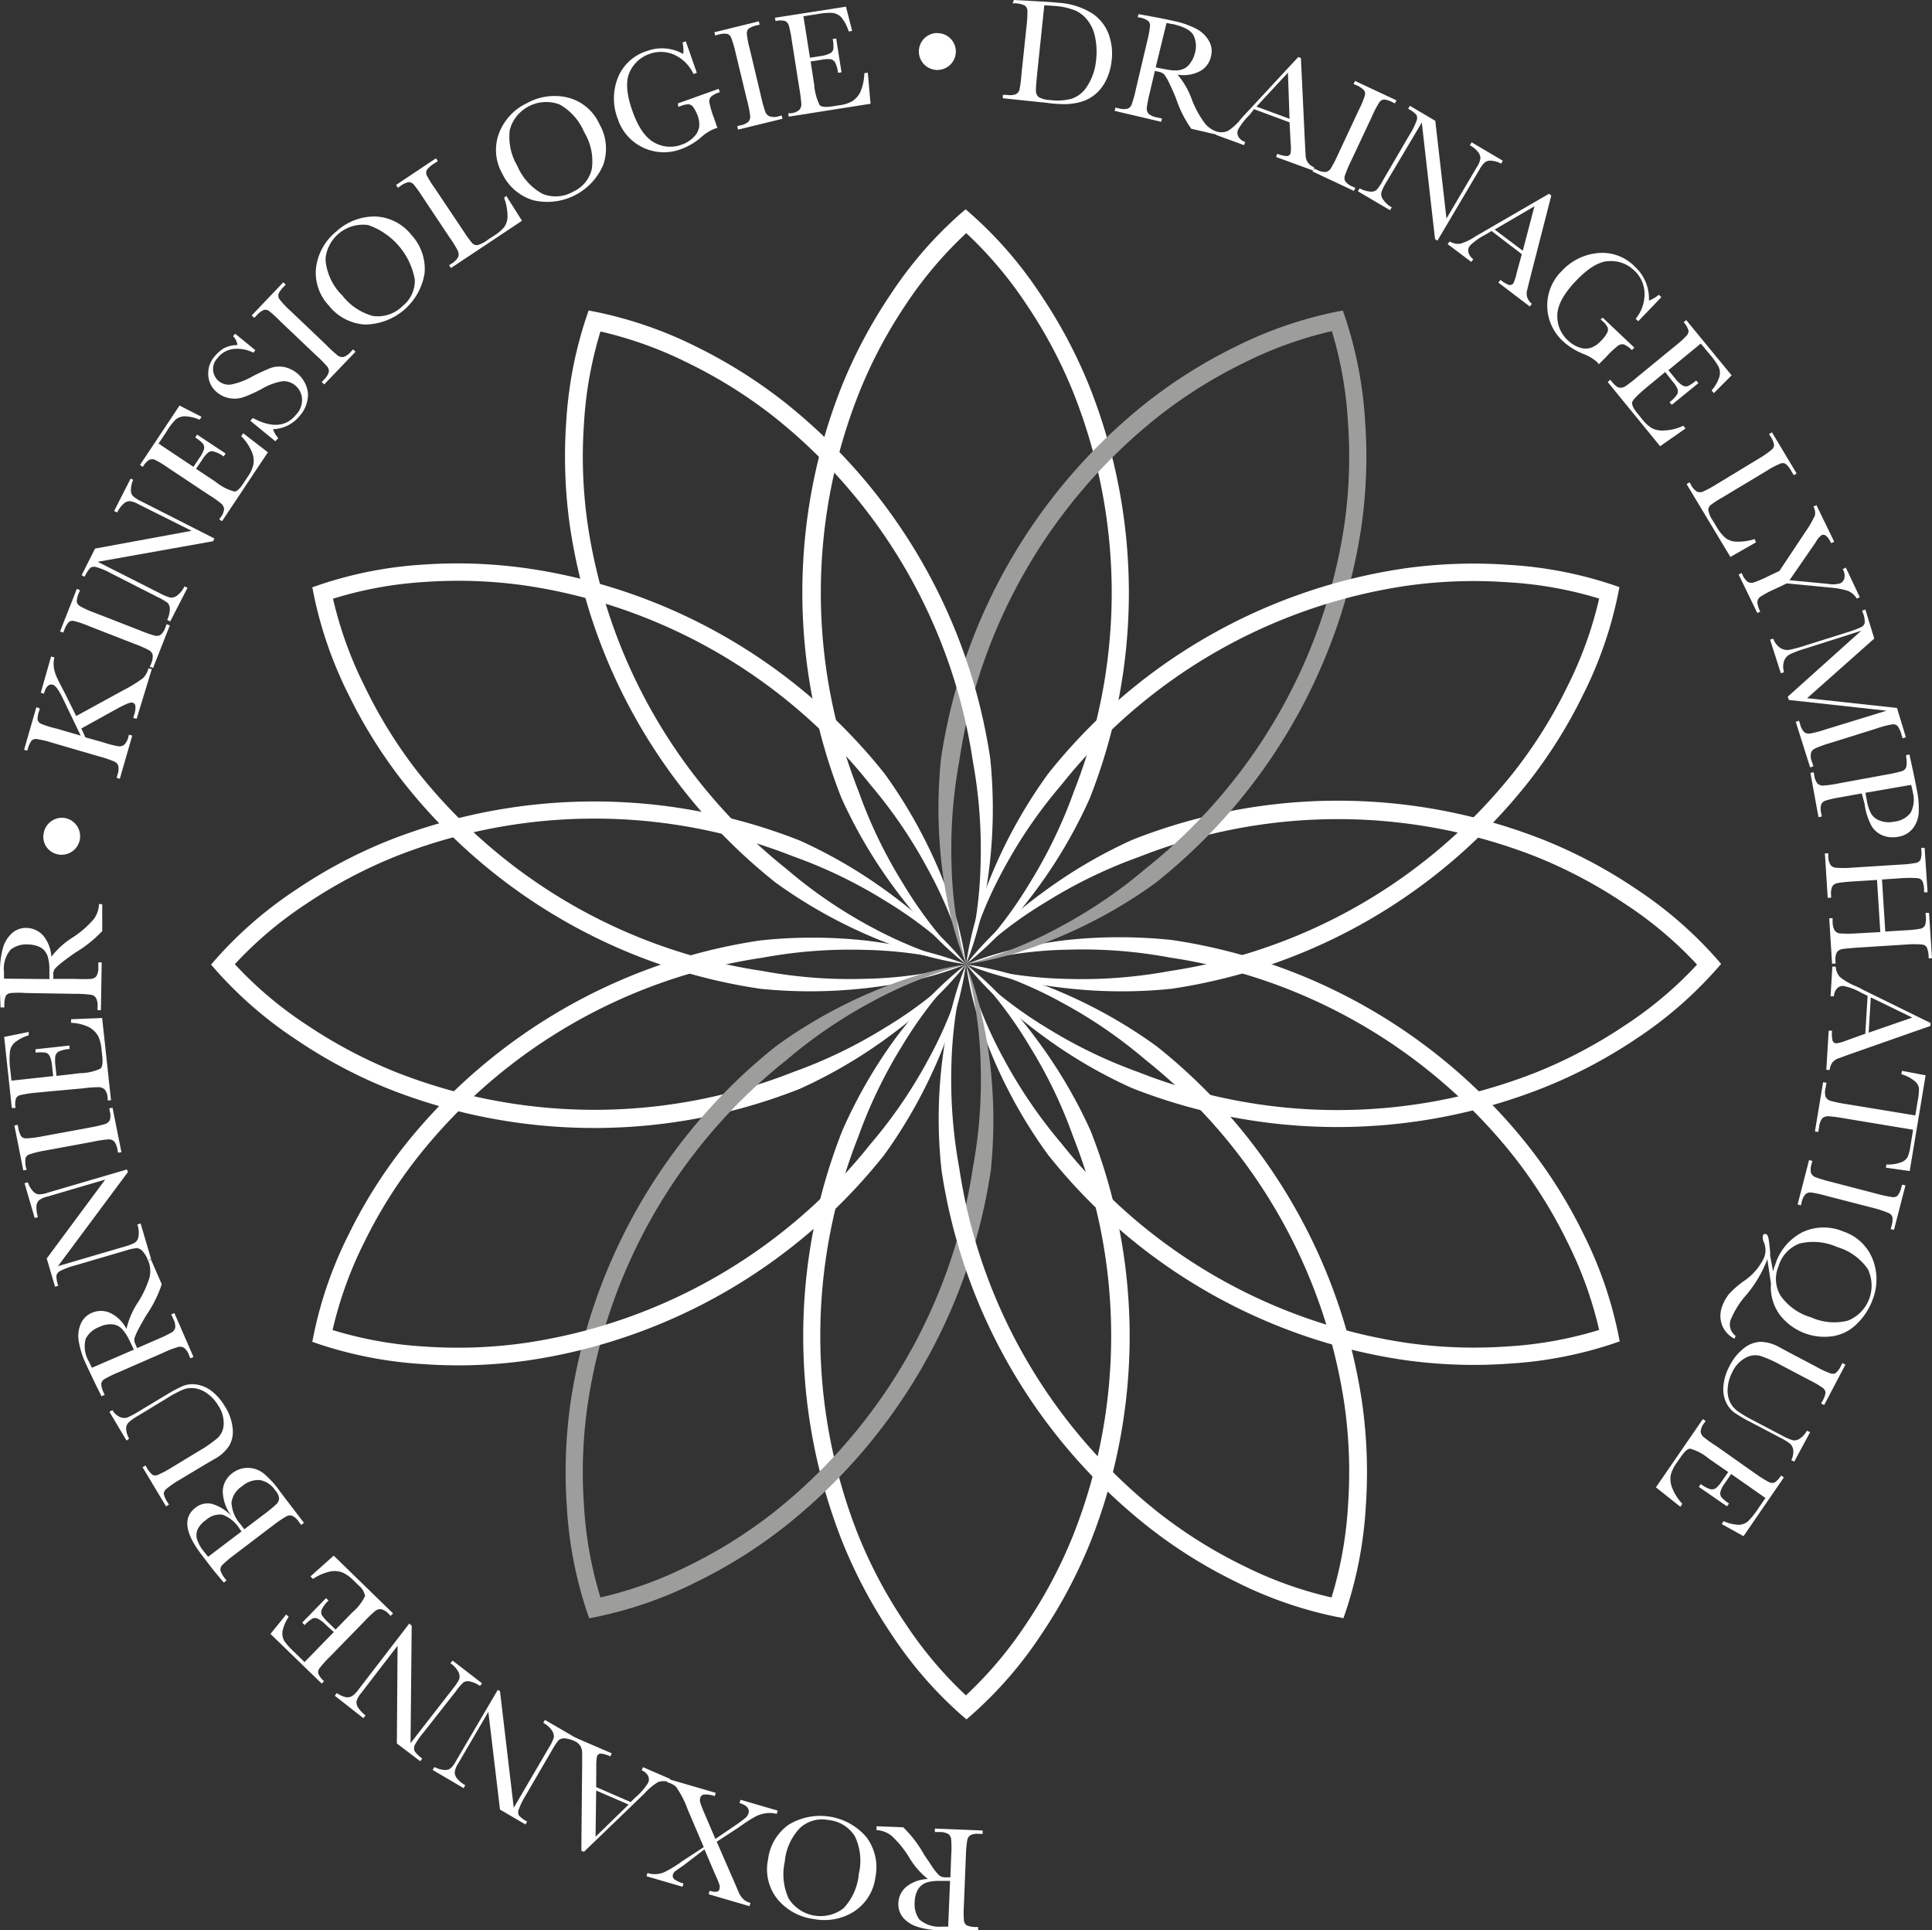 <svg id="Calque_1" data-name="Calque 1" xmlns="http://www.w3.org/2000/svg" viewBox="0 0 217.51 217.29"><rect x="0" y="0" width="217.51" height="217.29" fill="#333333" stroke="none"/><defs><style>.cls-1{fill:#fff;}.cls-2{fill:#9d9d9c;}</style></defs><path class="cls-1" d="M98.69,205.57l3,.12a13.44,13.44,0,0,1,2.34,3.06c.34.52.68,1,1,1.5a5.8,5.8,0,0,0,.75.89,1.13,1.13,0,0,0,.67.18H107l.09-2.5a12.63,12.63,0,0,0,0-1.74.88.88,0,0,0-.3-.62,1.92,1.92,0,0,0-1-.24h-.54v-.39l5.38.22v.38h-.36a1.91,1.91,0,0,0-1,.14.82.82,0,0,0-.37.55,13.68,13.68,0,0,0-.16,1.8l-.22,5.51a12.63,12.63,0,0,0,0,1.74.76.76,0,0,0,.31.55,2.44,2.44,0,0,0,1.1.19h.19v.38H105.9a9.28,9.28,0,0,1-2.61-.4,3.6,3.6,0,0,1-1.59-1,2.37,2.37,0,0,1-.56-1.65,2.49,2.49,0,0,1,.89-1.85,4.06,4.06,0,0,1,2.43-.88,9,9,0,0,1-2.17-2.54,11.3,11.3,0,0,0-1.92-2.33,3,3,0,0,0-1.7-.64Zm8.27,6.15h-1.29a5,5,0,0,0-1.16.13,1.89,1.89,0,0,0-.81.41,1.84,1.84,0,0,0-.5.73,3,3,0,0,0-.22,1.14,2.91,2.91,0,0,0,.51,1.92,3.42,3.42,0,0,0,2.56.82h.7Z"/><path class="cls-1" d="M98.56,211.29a5.43,5.43,0,0,1-2.38,3.86,6.25,6.25,0,0,1-4.54.87,6.37,6.37,0,0,1-4.1-2.23,5.36,5.36,0,0,1-1.07-4.48,5.61,5.61,0,0,1,2.33-3.92,6.85,6.85,0,0,1,8.73,1.39A5.64,5.64,0,0,1,98.56,211.29Zm-1.87-.37a6.43,6.43,0,0,0-.43-4.19,3.92,3.92,0,0,0-3-1.86,3.66,3.66,0,0,0-3.18.88,6.27,6.27,0,0,0-1.73,3.83,6.52,6.52,0,0,0,.45,4.15A4.25,4.25,0,0,0,94.69,215l.3-.22A6.49,6.49,0,0,0,96.69,210.92Z"/><path class="cls-1" d="M79.23,207.92l-1.8-4.22a10.77,10.77,0,0,0-1.32-2.57,2.27,2.27,0,0,0-1-.51l.11-.37,5.36,1.56-.11.37A2.9,2.9,0,0,0,79.3,202a.5.5,0,0,0-.47.39,1.06,1.06,0,0,0,0,.5c.14.41.29.81.47,1.21L80.54,207l2.29-1.56c.37-.25.73-.51,1.08-.8a1.11,1.11,0,0,0,.35-.5c.16-.54-.18-.94-1-1.18l.11-.37,4.18,1.22-.1.37a3.21,3.21,0,0,0-1.31-.06,3.56,3.56,0,0,0-1.22.43,18.57,18.57,0,0,0-1.77,1.16l-2.46,1.6,1.85,4.24.59,1.37a2.66,2.66,0,0,0,.47.77,1.82,1.82,0,0,0,.89.51l-.11.37-4.6-1.35.1-.36H80c.6.18.95.1,1-.23a.9.9,0,0,0,0-.46,7.24,7.24,0,0,0-.41-1l-1.28-3L77,209.94l-1,.7a.88.88,0,0,0-.24.36.49.49,0,0,0,.19.56,3.11,3.11,0,0,0,1,.45l-.11.37-4.05-1.18.1-.37a2.65,2.65,0,0,0,1.92-.1,13.26,13.26,0,0,0,2-1.23Z"/><path class="cls-1" d="M67.12,201.16,71,202.85l.55-.54a6.89,6.89,0,0,0,1.4-1.6.89.89,0,0,0,0-.84,1.44,1.44,0,0,0-.71-.6l.15-.35,3.07,1.33-.15.35a1.85,1.85,0,0,0-1.23,0,6.83,6.83,0,0,0-1.49,1.24c-.06.07-.31.31-.75.73l-6.1,5.88-.29-.13.09-9.7v-1.29a1.55,1.55,0,0,0-.18-.76,1.59,1.59,0,0,0-.7-.61l.15-.35,4.06,1.75-.15.35a3.46,3.46,0,0,0-1.05-.32.45.45,0,0,0-.46.32,6.36,6.36,0,0,0-.08,1.15Zm0,.39-.07,5.2,3.72-3.62Z"/><path class="cls-1" d="M56.29,190.36l1.55,13.13,3.94-6.74a5,5,0,0,0,.57-1.16,1.13,1.13,0,0,0-.19-.76,2.7,2.7,0,0,0-1-.9l.19-.33L65,195.72l-.19.33a3.22,3.22,0,0,0-1.21-.37,1,1,0,0,0-.69.19,6.6,6.6,0,0,0-.73,1.08l-3,5.15a8.38,8.38,0,0,0-.77,1.56.81.81,0,0,0,0,.68,3.21,3.21,0,0,0,.94.7l-.19.33-2.87-1.68-1.31-11-3.4,5.82a2.41,2.41,0,0,0-.39,1,1.14,1.14,0,0,0,.3.72,3.1,3.1,0,0,0,.89.72l-.19.33-3.48-2.05.2-.33a2.7,2.7,0,0,0,1.11.33,1,1,0,0,0,.71-.18,3.12,3.12,0,0,0,.61-.83l4.7-8Z"/><path class="cls-1" d="M46.35,183l-.13,13.22L51,190.07a5.85,5.85,0,0,0,.71-1.07,1.17,1.17,0,0,0-.09-.78,2.73,2.73,0,0,0-.91-1l.24-.3,3.32,2.56-.23.3a3.05,3.05,0,0,0-1.15-.51,1,1,0,0,0-.71.1,6.25,6.25,0,0,0-.85,1L47.69,195a8.5,8.5,0,0,0-1,1.45.81.81,0,0,0,0,.68,3.12,3.12,0,0,0,.85.81l-.23.31-2.63-2,.08-11-4.1,5.33a2.55,2.55,0,0,0-.52.92,1.09,1.09,0,0,0,.21.76,3.5,3.5,0,0,0,.8.83l-.24.31-3.22-2.52.23-.3a2.81,2.81,0,0,0,1.06.47,1.05,1.05,0,0,0,.71-.17,3,3,0,0,0,.71-.75l5.68-7.38Z"/><path class="cls-1" d="M35.24,177.73l-.29-.28,2.62-2.34,6.68,6.5-.27.28-.17-.17a1.74,1.74,0,0,0-.93-.59,1,1,0,0,0-.62.19A14.52,14.52,0,0,0,41,182.53l-3.85,3.95A12.35,12.35,0,0,0,36,187.75a.76.76,0,0,0-.17.63,2.39,2.39,0,0,0,.65.86l-.26.27-5.77-5.59,1.77-2.19.28.27a4.55,4.55,0,0,0-.7,1.65,1.73,1.73,0,0,0,.22,1.09A9.23,9.23,0,0,0,33.17,186l1.12,1.09,3.29-3.38-.89-.81a3.35,3.35,0,0,0-.93-.7.7.7,0,0,0-.6,0,4,4,0,0,0-.86.72l-.28-.27,2.69-2.76.28.28a3.09,3.09,0,0,0-.76,1,.75.75,0,0,0,0,.62,4.13,4.13,0,0,0,.66.78l.89.86,1.86-1.91a5.64,5.64,0,0,0,1.46-1.86,2,2,0,0,0-.75-1.22l-.6-.59a4.08,4.08,0,0,0-1.21-.85,2.49,2.49,0,0,0-1.43-.09A5.55,5.55,0,0,0,35.24,177.73Z"/><path class="cls-1" d="M26.08,170.68a4.81,4.81,0,0,1-1-2.84,2.61,2.61,0,0,1,1.06-2,2.83,2.83,0,0,1,1.83-.61,2.91,2.91,0,0,1,1.78.68,10.63,10.63,0,0,1,1.79,2l2.68,3.51-.31.23-.26-.34a1.82,1.82,0,0,0-.75-.68.79.79,0,0,0-.67.06,14.63,14.63,0,0,0-1.47,1L26.41,175a13.46,13.46,0,0,0-1.36,1.14.79.79,0,0,0-.24.6,2.9,2.9,0,0,0,.56,1l.13.17-.31.23L24,176.71,22.69,175q-2.81-3.66-.69-5.28a2.16,2.16,0,0,1,1.88-.43A4.8,4.8,0,0,1,26.08,170.68Zm1.11,1.71-.2-.28a3.88,3.88,0,0,0-1.94-1.61,2.33,2.33,0,0,0-1.85.59,3,3,0,0,0-.92,1,1.71,1.71,0,0,0-.13,1.07,4.23,4.23,0,0,0,.86,1.55,5.4,5.4,0,0,0,.43.52Zm.32-.25,2-1.52a17.66,17.66,0,0,0,1.58-1.28,1,1,0,0,0,.33-.64,1.49,1.49,0,0,0-.43-.93,2.61,2.61,0,0,0-1.75-1.17,2.79,2.79,0,0,0-2,.71,2.57,2.57,0,0,0-1.18,1.84,4,4,0,0,0,1.08,2.5,3.94,3.94,0,0,0,.37.49Z"/><path class="cls-1" d="M14.25,162.16l-1.93-3.24.33-.19a2,2,0,0,0,.86.78,1.19,1.19,0,0,0,.79.06,8,8,0,0,0,1.23-.64L18.74,157a14.83,14.83,0,0,1,1.89-1,2.88,2.88,0,0,1,1.51-.15,3.63,3.63,0,0,1,1.69.74,6,6,0,0,1,1.49,1.72,5.56,5.56,0,0,1,.87,2.45,3.15,3.15,0,0,1-.37,1.95,4.51,4.51,0,0,1-1.63,1.5l-1,.58-3,1.8a11,11,0,0,0-1.45,1,.74.74,0,0,0-.3.56,2.66,2.66,0,0,0,.45,1l.13.22-.33.19-2.64-4.4.33-.2.11.19a2.85,2.85,0,0,0,.68.86.68.68,0,0,0,.62,0,11.84,11.84,0,0,0,1.57-.84l3-1.82a14.46,14.46,0,0,0,2.15-1.49,2.22,2.22,0,0,0,.67-1.51,3.47,3.47,0,0,0-.59-2.1,4.35,4.35,0,0,0-1.29-1.41,3,3,0,0,0-1.47-.58,2.63,2.63,0,0,0-1.27.18,13.18,13.18,0,0,0-1.7.91l-3.29,2a5.51,5.51,0,0,0-1.09.77,1,1,0,0,0-.28.71,2.57,2.57,0,0,0,.34,1.11Z"/><path class="cls-1" d="M17,141.78l1.21,2.78A13.55,13.55,0,0,1,16.5,148q-.48.8-.9,1.59a6.81,6.81,0,0,0-.47,1.07,1.24,1.24,0,0,0,.13.68l.18.41,2.29-1A15.06,15.06,0,0,0,19.3,150a.91.91,0,0,0,.43-.55,1.84,1.84,0,0,0-.23-1l-.22-.49.35-.16,2.15,4.94-.35.16-.14-.34a1.88,1.88,0,0,0-.57-.84.85.85,0,0,0-.66-.1,11.43,11.43,0,0,0-1.68.65l-5.06,2.21a12.49,12.49,0,0,0-1.56.76.72.72,0,0,0-.36.52,2.54,2.54,0,0,0,.31,1.08l.07.17-.35.16-.72-1.45c-.47-1-.83-1.73-1.09-2.31a9.67,9.67,0,0,1-.77-2.52A3.49,3.49,0,0,1,9.1,149a2.31,2.31,0,0,1,1.24-1.22,2.52,2.52,0,0,1,2.05,0,4.05,4.05,0,0,1,1.85,1.81,9.06,9.06,0,0,1,1.34-3.07,11.35,11.35,0,0,0,1.26-2.74,3.12,3.12,0,0,0-.15-1.86Zm-1.93,10.14c-.18-.38-.36-.76-.56-1.16a5,5,0,0,0-.63-1,1.94,1.94,0,0,0-.71-.56,2,2,0,0,0-.88-.13,2.92,2.92,0,0,0-1.12.3,2.87,2.87,0,0,0-1.51,1.3,3.33,3.33,0,0,0,.38,2.65c.08.19.19.4.31.64Z"/><path class="cls-1" d="M14.41,131.92l-7.88,10.6L14,140.33a5.62,5.62,0,0,0,1.2-.46,1,1,0,0,0,.39-.68,2.74,2.74,0,0,0-.13-1.36l.37-.11,1.18,4-.34.2a2.91,2.91,0,0,0-.63-1.09,1,1,0,0,0-.63-.34,6,6,0,0,0-1.26.28l-5.73,1.68a8,8,0,0,0-1.63.61.82.82,0,0,0-.44.52,3.25,3.25,0,0,0,.21,1.15l-.36.11-.94-3.18,6.58-8.88-6.46,1.9a2.49,2.49,0,0,0-1,.44,1.09,1.09,0,0,0-.28.73A3.65,3.65,0,0,0,4.27,137l-.36.11-1.15-3.92.37-.11a2.79,2.79,0,0,0,.58,1,1,1,0,0,0,.64.36,2.85,2.85,0,0,0,1-.18l8.93-2.62Z"/><path class="cls-1" d="M3,131.67l-.38.07-1-5.05.37-.07.05.23a2.76,2.76,0,0,0,.34,1.05.71.71,0,0,0,.57.24,11.6,11.6,0,0,0,1.76-.22l5.42-1a16.53,16.53,0,0,0,1.69-.39.91.91,0,0,0,.54-.44,1.7,1.7,0,0,0,0-1l-.06-.33.37-.07,1,5-.38.07-.06-.32a2.06,2.06,0,0,0-.37-.95.87.87,0,0,0-.63-.24,13.42,13.42,0,0,0-1.78.27l-5.42,1a10.83,10.83,0,0,0-1.68.41.7.7,0,0,0-.47.42,2.65,2.65,0,0,0,.06,1.12Z"/><path class="cls-1" d="M8,115.13v-.4l3.5-.14,1,9.27h-.38v-.23a1.65,1.65,0,0,0-.34-1,1,1,0,0,0-.6-.25,12.87,12.87,0,0,0-1.75.12L4,123a13.48,13.48,0,0,0-1.67.26.75.75,0,0,0-.53.38,2.32,2.32,0,0,0-.05,1.08H1.33l-.86-8,2.76-.56v.38a4.41,4.41,0,0,0-1.59.83,1.6,1.6,0,0,0-.52,1,8.14,8.14,0,0,0,0,1.71l.17,1.56,4.7-.51L5.86,120a3.17,3.17,0,0,0-.27-1.13.72.72,0,0,0-.47-.38,4.2,4.2,0,0,0-1.12,0v-.38l3.83-.42v.39a3.51,3.51,0,0,0-1.23.29.8.8,0,0,0-.37.51,4.18,4.18,0,0,0,0,1l.13,1.23L9,120.8a5.56,5.56,0,0,0,2.31-.51c.22-.19.28-.67.2-1.42l-.09-.83a4.15,4.15,0,0,0-.38-1.43,2.59,2.59,0,0,0-1.05-1A5.19,5.19,0,0,0,8,115.13Z"/><path class="cls-1" d="M11.51,101.8l0,3a13.69,13.69,0,0,1-3,2.41c-.51.35-1,.71-1.48,1.08a7.13,7.13,0,0,0-.87.78,1.13,1.13,0,0,0-.16.67v.45h2.5a16.83,16.83,0,0,0,1.74,0,.88.88,0,0,0,.62-.32,1.92,1.92,0,0,0,.21-1v-.54h.38l-.09,5.38h-.38v-.37a1.82,1.82,0,0,0-.17-1,.79.79,0,0,0-.56-.36,12.08,12.08,0,0,0-1.8-.11l-5.52-.09a11.12,11.12,0,0,0-1.73,0,.77.77,0,0,0-.55.32,2.77,2.77,0,0,0-.16,1.11v.19H.06L0,111.84v-2.56a9.59,9.59,0,0,1,.34-2.61,3.6,3.6,0,0,1,1-1.62,2.34,2.34,0,0,1,1.63-.6,2.59,2.59,0,0,1,1.88.85,4.07,4.07,0,0,1,.93,2.4,9,9,0,0,1,2.49-2.23,11.14,11.14,0,0,0,2.28-2,3.06,3.06,0,0,0,.6-1.72Zm-5.95,8.41v-1.29a5,5,0,0,0-.16-1.15A2,2,0,0,0,5,107a1.85,1.85,0,0,0-.74-.49,3.42,3.42,0,0,0-1.14-.2,2.92,2.92,0,0,0-1.91.57,3.36,3.36,0,0,0-.76,2.57v.71Z"/><path class="cls-1" d="M4.91,93.85a2.09,2.09,0,0,1,2.34-1.78A2.09,2.09,0,0,1,9,94.43a2.09,2.09,0,0,1-3.74.95A2,2,0,0,1,4.91,93.85Z"/><path class="cls-1" d="M9.09,82.81l-2-4.16c-.47-1-.85-1.48-1.14-1.57-.44-.12-.79.19-1,1l-.36-.1,1.16-4.08.37.1A3,3,0,0,0,6.05,75a3.66,3.66,0,0,0,.28,1.08c.14.35.47,1,1,2L8.58,80.6l5.26-2.88a15.62,15.62,0,0,0,2.24-1.37,2.4,2.4,0,0,0,.64-1.14l.37.11-1.71,5.6L15,80.81l.06-.22a2.59,2.59,0,0,0,.18-1.17.47.47,0,0,0-.31-.33c-.23-.07-.83.18-1.83.73L9.16,82l.45,1,2,.56A12.27,12.27,0,0,0,13.3,84a.91.91,0,0,0,.68-.16,1.85,1.85,0,0,0,.48-.93l.06-.21.37.1-1.4,4.86-.36-.1.09-.34a1.89,1.89,0,0,0,.1-1,.8.8,0,0,0-.45-.5,12.57,12.57,0,0,0-1.7-.57L5.86,83.6a11.17,11.17,0,0,0-1.73-.41.72.72,0,0,0-.59.19,3.44,3.44,0,0,0-.46,1.12l-.37-.1,1.38-4.79.36.11,0,.2A2.64,2.64,0,0,0,4.23,81a.71.71,0,0,0,.39.47A10.18,10.18,0,0,0,6.31,82Z"/><path class="cls-1" d="M7.11,71.21l-.35-.13,1.89-4.79.35.14-.08.22a2.78,2.78,0,0,0-.28,1.06.74.74,0,0,0,.35.51,10.75,10.75,0,0,0,1.62.74l5.14,2a13.29,13.29,0,0,0,1.64.58.88.88,0,0,0,.69-.08,1.91,1.91,0,0,0,.56-.89l.12-.31.36.14-1.89,4.79-.36-.14.13-.31a2,2,0,0,0,.19-1,.79.79,0,0,0-.4-.54,12.55,12.55,0,0,0-1.64-.72l-5.13-2a11.91,11.91,0,0,0-1.65-.57.72.72,0,0,0-.62.11,2.72,2.72,0,0,0-.55,1Z"/><path class="cls-1" d="M24,60.92,11,63.24l7,3.54a5.55,5.55,0,0,0,1.18.49,1.07,1.07,0,0,0,.75-.23A2.69,2.69,0,0,0,20.77,66l.34.17-1.95,3.79-.34-.18a2.9,2.9,0,0,0,.3-1.23,1,1,0,0,0-.23-.67,6,6,0,0,0-1.12-.66l-5.32-2.71a7.74,7.74,0,0,0-1.6-.67.78.78,0,0,0-.68.08,3.63,3.63,0,0,0-.64,1l-.34-.17,1.51-3,10.87-2-6-3a2.58,2.58,0,0,0-1-.34,1.08,1.08,0,0,0-.71.35,3.07,3.07,0,0,0-.67.93l-.34-.17,1.85-3.64L15,54a2.92,2.92,0,0,0-.26,1.13,1,1,0,0,0,.22.7,3.44,3.44,0,0,0,.86.56l8.31,4.22Z"/><path class="cls-1" d="M27.16,49.1l.22-.33,2.78,2.14L25,58.67l-.32-.21.13-.19a1.76,1.76,0,0,0,.42-1,1,1,0,0,0-.31-.57,11.7,11.7,0,0,0-1.42-1l-4.6-3.06a11.91,11.91,0,0,0-1.45-.88.82.82,0,0,0-.65,0,2.22,2.22,0,0,0-.72.8l-.32-.22,4.45-6.69,2.48,1.27-.22.33a4.42,4.42,0,0,0-1.75-.39,1.63,1.63,0,0,0-1,.42,7.64,7.64,0,0,0-1,1.35l-.87,1.3,3.93,2.62.67-1a3.4,3.4,0,0,0,.52-1,.75.75,0,0,0-.12-.6,3.67,3.67,0,0,0-.87-.7l.21-.33,3.21,2.13-.22.33A3.26,3.26,0,0,0,24,50.81a.73.73,0,0,0-.6.16,3.61,3.61,0,0,0-.65.8l-.68,1,2.21,1.47a5.67,5.67,0,0,0,2.11,1.09c.29,0,.64-.33,1.06-1l.46-.69a4,4,0,0,0,.62-1.35,2.48,2.48,0,0,0-.18-1.42A5.57,5.57,0,0,0,27.16,49.1Z"/><path class="cls-1" d="M31,49.67l-2.81-2.3.27-.32q3.18,1.7,4.85-.35A2.39,2.39,0,0,0,34,44.85a2.08,2.08,0,0,0-.76-1.46,2,2,0,0,0-1.5-.47,7,7,0,0,0-2.26.85,14.4,14.4,0,0,1-2.08.94,3.06,3.06,0,0,1-1.56.11,3,3,0,0,1-1.39-.64,2.66,2.66,0,0,1-1-1.91,2.91,2.91,0,0,1,.71-2.15,4.23,4.23,0,0,1,1-.89,3.29,3.29,0,0,1,1.57-.39,1.73,1.73,0,0,0-.49-1l.23-.28,2.28,1.86-.23.28a4,4,0,0,0-2.28-.41,2.64,2.64,0,0,0-1.74,1,1.77,1.77,0,0,0,0,2.49l.13.12a1.77,1.77,0,0,0,1.4.38,8,8,0,0,0,2.28-.85,21.85,21.85,0,0,1,2.14-1,3,3,0,0,1,1.52-.12,3.4,3.4,0,0,1,2.7,2.94,3.61,3.61,0,0,1-.93,2.56,4,4,0,0,1-3,1.5,2.68,2.68,0,0,0,.59,1Z"/><path class="cls-1" d="M28.62,35.77l-.28-.26,3.55-3.73.28.26-.17.18a2.8,2.8,0,0,0-.65.88.72.72,0,0,0,.13.6A10,10,0,0,0,32.71,35l4,3.81A15.85,15.85,0,0,0,38,40a.85.85,0,0,0,.67.18,1.86,1.86,0,0,0,.85-.61l.23-.24.28.26L36.5,43.27,36.22,43l.23-.24a2,2,0,0,0,.56-.85.8.8,0,0,0-.17-.65A12.8,12.8,0,0,0,35.59,40l-4-3.8A12.89,12.89,0,0,0,30.28,35a.73.73,0,0,0-.59-.11,2.63,2.63,0,0,0-.88.71Z"/><path class="cls-1" d="M37,34.37a5.35,5.35,0,0,1-1.41-4.31,6.25,6.25,0,0,1,2.27-4,6.37,6.37,0,0,1,4.35-1.69,5.42,5.42,0,0,1,4.11,2.08,5.61,5.61,0,0,1,1.48,4.31,6.85,6.85,0,0,1-6.7,5.77A5.59,5.59,0,0,1,37,34.37Zm1.47-1.2a6.53,6.53,0,0,0,3.48,2.39,3.92,3.92,0,0,0,3.35-1.09,3.64,3.64,0,0,0,1.4-3,8,8,0,0,0-5.26-6.14A4.25,4.25,0,0,0,36.66,29l0,.38A6.44,6.44,0,0,0,38.44,33.17Z"/><path class="cls-1" d="M57,22.05l1.77,2.8-8,5.32-.21-.32.28-.18a2,2,0,0,0,.73-.71.87.87,0,0,0,0-.67,10.57,10.57,0,0,0-.94-1.54l-3.06-4.59a13.7,13.7,0,0,0-1-1.4A.8.8,0,0,0,46,20.5,2.46,2.46,0,0,0,45,21l-.2.14-.21-.32,4.49-3,.21.31-.41.28a2.86,2.86,0,0,0-.83.72.75.75,0,0,0,0,.62A13.07,13.07,0,0,0,49,21.26l3.28,4.9a10.76,10.76,0,0,0,.9,1.23.71.71,0,0,0,.57.2A3.06,3.06,0,0,0,54.9,27l.72-.47a4.67,4.67,0,0,0,1.17-1,2.18,2.18,0,0,0,.35-1.19,6.18,6.18,0,0,0-.39-2.08Z"/><path class="cls-1" d="M56.52,19.49A5.35,5.35,0,0,1,56.18,15a6.19,6.19,0,0,1,3.15-3.39A6.38,6.38,0,0,1,64,11a5.35,5.35,0,0,1,3.5,3,5.51,5.51,0,0,1,.42,4.54,6.84,6.84,0,0,1-7.88,4A5.66,5.66,0,0,1,56.52,19.49Zm1.72-.82a6.48,6.48,0,0,0,2.82,3.14,3.92,3.92,0,0,0,3.51-.26A3.67,3.67,0,0,0,66.63,19a6.26,6.26,0,0,0-.86-4.12A6.42,6.42,0,0,0,63,11.76a4.26,4.26,0,0,0-5.49,2.48c0,.11-.08.23-.11.34A6.38,6.38,0,0,0,58.24,18.67Z"/><path class="cls-1" d="M76.32,11.64,80.91,10l.13.38a2.64,2.64,0,0,0-1,.51.84.84,0,0,0-.18.63,10.77,10.77,0,0,0,.52,1.76l.39,1.13a1.89,1.89,0,0,0-.34.09,4.94,4.94,0,0,0-1.46.92,7.23,7.23,0,0,1-2.28,1.36,5.47,5.47,0,0,1-7.06-3.16c0-.1-.07-.19-.1-.29a6.34,6.34,0,0,1,0-4.5,5.16,5.16,0,0,1,3.32-3.09,4.81,4.81,0,0,1,4.07.34,3.8,3.8,0,0,0-.08-1.3l.37-.13,1.24,3.55-.37.13a4.47,4.47,0,0,0-2.15-2.16,3.72,3.72,0,0,0-2.8-.1,3.81,3.81,0,0,0-2.22,2c-.48,1-.4,2.44.26,4.34s1.49,3.09,2.48,3.63a3.64,3.64,0,0,0,3.07.25,3.37,3.37,0,0,0,1.37-.85,2.08,2.08,0,0,0,.62-1.13,2.7,2.7,0,0,0-.17-1.29A3.7,3.7,0,0,0,78,12a.7.7,0,0,0-.48-.26,2.46,2.46,0,0,0-.89.2l-.26.09Z"/><path class="cls-1" d="M80.52,4l-.09-.37,5-1.23.09.38-.23.05a2.78,2.78,0,0,0-1,.39.77.77,0,0,0-.21.58,10.41,10.41,0,0,0,.34,1.75l1.27,5.35a14,14,0,0,0,.47,1.68.88.88,0,0,0,.47.51,1.79,1.79,0,0,0,1.05,0L88,13l.09.37-5,1.22L83,14.2l.32-.08a1.91,1.91,0,0,0,.93-.41.89.89,0,0,0,.21-.64,11.91,11.91,0,0,0-.35-1.76l-1.3-5.39a12.14,12.14,0,0,0-.49-1.66.72.72,0,0,0-.45-.45,2.47,2.47,0,0,0-1.11.12Z"/><path class="cls-1" d="M97.31,8.24l.39-.06.31,3.5L88.8,13.13l-.06-.38H89a1.66,1.66,0,0,0,1-.39,1,1,0,0,0,.22-.61A17.2,17.2,0,0,0,90,10l-.86-5.45a12,12,0,0,0-.33-1.67.81.81,0,0,0-.41-.51,2.19,2.19,0,0,0-1.08,0L87.24,2l8-1.25.7,2.73-.39.06a4.61,4.61,0,0,0-.86-1.62,1.7,1.7,0,0,0-1-.47A7.55,7.55,0,0,0,92,1.59l-1.55.24.74,4.67,1.18-.19A3.3,3.3,0,0,0,93.46,6a.7.7,0,0,0,.36-.49,3.84,3.84,0,0,0-.07-1.12l.39-.06.6,3.81-.39.06A3.43,3.43,0,0,0,94,7a.8.8,0,0,0-.52-.34,3.75,3.75,0,0,0-1,.07l-1.22.19.41,2.63a5.87,5.87,0,0,0,.62,2.29c.21.2.68.25,1.43.13l.83-.13a3.83,3.83,0,0,0,1.4-.45,2.58,2.58,0,0,0,.94-1.1A5.83,5.83,0,0,0,97.31,8.24Z"/><path class="cls-1" d="M105.47,3.73a2.07,2.07,0,0,1,2.14,2,2.08,2.08,0,1,1-4.16.13,2.07,2.07,0,0,1,2-2.14Z"/><path class="cls-1" d="M114.15,0,116,.1c1.54.08,2.58.15,3.11.21a8.14,8.14,0,0,1,3.81,1.17,4.86,4.86,0,0,1,1.86,2.27,6.34,6.34,0,0,1,.37,3.08A6.49,6.49,0,0,1,124.54,9a4.85,4.85,0,0,1-1.19,1.58,4.35,4.35,0,0,1-1.61.87,6.7,6.7,0,0,1-1.67.27,13.64,13.64,0,0,1-2.17-.14l-5-.52v-.38h.46a2,2,0,0,0,1-.07.83.83,0,0,0,.42-.53A15.27,15.27,0,0,0,115,8.34l.57-5.4a12.69,12.69,0,0,0,.1-1.74.79.79,0,0,0-.28-.57,2.72,2.72,0,0,0-1.08-.26H114Zm3.42.59-.78,7.48c-.11,1.11-.17,1.82-.16,2.14a.93.93,0,0,0,.3.72,2.91,2.91,0,0,0,1.29.33,6.27,6.27,0,0,0,2.44-.15A3.28,3.28,0,0,0,122.4,9.7a6.41,6.41,0,0,0,1-2.94,7.93,7.93,0,0,0-.11-2.57,4.4,4.4,0,0,0-.86-1.92A3.51,3.51,0,0,0,121,1.16,7.69,7.69,0,0,0,118.9.68L117.57.59Z"/><path class="cls-1" d="M137.11,15.19l-3-.7a13.2,13.2,0,0,1-1.72-3.44c-.23-.57-.48-1.13-.74-1.67a5.54,5.54,0,0,0-.58-1,1.17,1.17,0,0,0-.61-.3l-.44-.1-.57,2.43a14,14,0,0,0-.34,1.71.94.94,0,0,0,.18.67,2,2,0,0,0,1,.43l.53.12-.09.37-5.24-1.23.09-.37.35.08a2,2,0,0,0,1,.05.78.78,0,0,0,.47-.47,12.64,12.64,0,0,0,.48-1.73l1.27-5.38a12.41,12.41,0,0,0,.32-1.7.74.74,0,0,0-.2-.6,2.45,2.45,0,0,0-1-.4h-.18l.08-.37,1.59.29c1.06.19,1.89.37,2.51.51a9.55,9.55,0,0,1,2.48.89,3.48,3.48,0,0,1,1.36,1.33,2.3,2.3,0,0,1,.23,1.72A2.47,2.47,0,0,1,135.12,8a4,4,0,0,1-2.55.4,9,9,0,0,1,1.65,2.91,11.14,11.14,0,0,0,1.47,2.63,3,3,0,0,0,1.55.95Zm-7-7.61c.4.09.82.17,1.26.25a4.62,4.62,0,0,0,1.17.09,2,2,0,0,0,.87-.25,1.87,1.87,0,0,0,.63-.62A3,3,0,0,0,134.52,6a2.82,2.82,0,0,0-.14-2c-.27-.55-1.06-1-2.35-1.29-.2,0-.43-.09-.7-.12Z"/><path class="cls-1" d="M145.18,13.77l-4-1.48-.49.63a7.28,7.28,0,0,0-1.3,1.67.89.89,0,0,0,.06.84,1.32,1.32,0,0,0,.74.55l-.13.36-3.14-1.15.13-.36a1.77,1.77,0,0,0,1.22-.11,6.19,6.19,0,0,0,1.43-1.32c.05-.07.28-.33.7-.77l5.76-6.21.3.11.46,9.69.07,1.29a1.53,1.53,0,0,0,.23.75,1.64,1.64,0,0,0,.73.57l-.13.36-4.16-1.52.14-.36a3.57,3.57,0,0,0,1.07.26.45.45,0,0,0,.43-.35,4.43,4.43,0,0,0,0-1.15Zm0-.4L145,8.18,141.45,12Z"/><path class="cls-1" d="M152.39,9.45l.16-.34,4.66,2.18-.16.35-.22-.1a2.76,2.76,0,0,0-1-.34.72.72,0,0,0-.53.31,10.33,10.33,0,0,0-.83,1.58l-2.35,5a13.24,13.24,0,0,0-.68,1.6.85.85,0,0,0,0,.7,1.88,1.88,0,0,0,.85.62l.3.14-.16.34-4.66-2.19.16-.34.3.14a2.07,2.07,0,0,0,1,.26.87.87,0,0,0,.57-.36,14.27,14.27,0,0,0,.83-1.6l2.34-5a10.2,10.2,0,0,0,.67-1.6.7.7,0,0,0-.07-.63,2.63,2.63,0,0,0-.94-.61Z"/><path class="cls-1" d="M161.56,26.92l-1.49-13.13-4,6.73a5.56,5.56,0,0,0-.56,1.15,1.07,1.07,0,0,0,.18.76,2.82,2.82,0,0,0,1,.91l-.2.32-3.62-2.13.2-.33a3,3,0,0,0,1.21.37,1,1,0,0,0,.69-.18,5.64,5.64,0,0,0,.72-1.08l3-5.14a7.76,7.76,0,0,0,.78-1.55.81.81,0,0,0,0-.68,3.08,3.08,0,0,0-.94-.7l.2-.33,2.86,1.69,1.26,11,3.42-5.8a2.3,2.3,0,0,0,.4-1,1.16,1.16,0,0,0-.3-.73,3.1,3.1,0,0,0-.89-.72l.2-.33,3.51,2.07-.19.33a2.7,2.7,0,0,0-1.11-.33,1,1,0,0,0-.71.18,3.11,3.11,0,0,0-.62.82l-4.73,8Z"/><path class="cls-1" d="M171.33,28.61,167.92,26l-.66.4a7.27,7.27,0,0,0-1.74,1.22.87.87,0,0,0-.19.82,1.44,1.44,0,0,0,.54.74l-.23.3-2.66-2,.23-.3a1.8,1.8,0,0,0,1.2.25,6.31,6.31,0,0,0,1.75-.85l.9-.52,7.33-4.25.26.2-2.41,9.39-.31,1.25a1.51,1.51,0,0,0,0,.79,1.7,1.7,0,0,0,.53.76l-.23.3-3.54-2.69.24-.31a3.24,3.24,0,0,0,.94.57.48.48,0,0,0,.52-.2,5.22,5.22,0,0,0,.35-1.1Zm.11-.39,1.31-5-4.48,2.62Z"/><path class="cls-1" d="M180.44,35.76,184,39.13l-.28.28a2.74,2.74,0,0,0-.9-.64.81.81,0,0,0-.64.13,10.64,10.64,0,0,0-1.34,1.26L180,41a1.49,1.49,0,0,0-.23-.27,4.84,4.84,0,0,0-1.48-.88A7.49,7.49,0,0,1,176,38.44a5.44,5.44,0,0,1-.4-7.7l.24-.25a6.36,6.36,0,0,1,4-2,5.13,5.13,0,0,1,4.25,1.56,4.84,4.84,0,0,1,1.55,3.79,4.08,4.08,0,0,0,1.12-.66l.28.27-2.6,2.71-.29-.27a4.45,4.45,0,0,0,1-2.9A3.61,3.61,0,0,0,184,30.46a3.74,3.74,0,0,0-2.8-1.07c-1.12,0-2.37.76-3.75,2.2s-2.09,2.73-2.12,3.85a3.67,3.67,0,0,0,1.17,2.86,3.51,3.51,0,0,0,1.37.83,2,2,0,0,0,1.29,0,2.77,2.77,0,0,0,1.07-.75,3.66,3.66,0,0,0,.75-1,.75.75,0,0,0,0-.55,2.51,2.51,0,0,0-.59-.71l-.19-.18Z"/><path class="cls-1" d="M189.51,47.92l.25.31-2.86,2L181,43l.29-.25.15.18c.35.44.64.67.86.7a1,1,0,0,0,.64-.12,13.16,13.16,0,0,0,1.39-1.07l4.27-3.5a11.29,11.29,0,0,0,1.26-1.13.81.81,0,0,0,.24-.61,2.37,2.37,0,0,0-.55-.93l.29-.24,5.11,6.22-2,2-.25-.3a4.4,4.4,0,0,0,.88-1.56,1.64,1.64,0,0,0-.1-1.11,8.11,8.11,0,0,0-1-1.4l-1-1.21-3.65,3,.76.92a3,3,0,0,0,.84.8.74.74,0,0,0,.6.07,4.23,4.23,0,0,0,.93-.63l.25.3-3,2.44-.25-.3a3.35,3.35,0,0,0,.88-.92.83.83,0,0,0,0-.62,4.12,4.12,0,0,0-.58-.85l-.79-1-2.06,1.7c-1,.84-1.58,1.41-1.65,1.69s.13.71.61,1.29l.53.65a3.89,3.89,0,0,0,1.1,1,2.66,2.66,0,0,0,1.42.24A5.29,5.29,0,0,0,189.51,47.92Z"/><path class="cls-1" d="M197.69,61.05l-2.88,1.64-4.93-8.2.33-.2.17.29a1.89,1.89,0,0,0,.67.76.87.87,0,0,0,.67,0,12.65,12.65,0,0,0,1.58-.86L198,51.63a10.27,10.27,0,0,0,1.44-1,.7.7,0,0,0,.29-.56,2.49,2.49,0,0,0-.44-1l-.13-.21.33-.2,2.78,4.64-.32.19-.26-.43a2.7,2.7,0,0,0-.68-.86.72.72,0,0,0-.61,0,10.29,10.29,0,0,0-1.57.84l-5,3a11.74,11.74,0,0,0-1.28.84.74.74,0,0,0-.22.56,3,3,0,0,0,.51,1.17l.44.73a4.74,4.74,0,0,0,1,1.23,2.06,2.06,0,0,0,1.17.4,6.24,6.24,0,0,0,2.1-.29Z"/><path class="cls-1" d="M201.47,65.31l4.31.41a3.06,3.06,0,0,0,1.41-.06.89.89,0,0,0,.45-.54,1.46,1.46,0,0,0-.18-1.06l.35-.17,1.57,3.33-.34.16a2.09,2.09,0,0,0-1-.87,9,9,0,0,0-2-.37l-4.88-.47-1.35.64a11.43,11.43,0,0,0-1.62.86.8.8,0,0,0-.34.58,2.61,2.61,0,0,0,.33,1.09l-.34.16-2.1-4.33.35-.17.07.17a2,2,0,0,0,.6.82.81.81,0,0,0,.66.08,12.75,12.75,0,0,0,1.66-.71l1.25-.59,3-4.51a11.54,11.54,0,0,0,1-1.74,1.46,1.46,0,0,0-.17-1l.34-.16,2,4.12-.34.16q-.56-1.16-1.08-.9a2.23,2.23,0,0,0-.65.78Z"/><path class="cls-1" d="M203.45,78.59l10.12,1.1,1,3.3-.37.11-.12-.39a2.85,2.85,0,0,0-.46-1,.71.71,0,0,0-.59-.17,10.12,10.12,0,0,0-1.72.45L206,83.65a13.19,13.19,0,0,0-1.63.59.85.85,0,0,0-.48.5,1.73,1.73,0,0,0,.12,1.05l.15.47-.37.12-1.62-5.13.37-.12.12.38a1.91,1.91,0,0,0,.47.9.84.84,0,0,0,.65.16,11.74,11.74,0,0,0,1.74-.46L212.39,80l-11-1.21-.12-.37L209.54,71l-6.28,2a12,12,0,0,0-1.73.64,1.4,1.4,0,0,0-.67.75,2,2,0,0,0,0,1.28l-.37.11L199.28,72l.36-.11a2.09,2.09,0,0,0,.73,1,1.44,1.44,0,0,0,1,.27,14.38,14.38,0,0,0,1.85-.49l4.67-1.47a11.79,11.79,0,0,0,1.63-.6.75.75,0,0,0,.41-.48,2.44,2.44,0,0,0-.19-1.1l-.09-.29.36-.12,1,3.27Z"/><path class="cls-1" d="M209.6,89.31l-2.32.42a14.32,14.32,0,0,0-1.7.37.85.85,0,0,0-.54.44,1.87,1.87,0,0,0,0,1l.07.37-.38.07L203.82,87l.37-.07.06.3a1.93,1.93,0,0,0,.35.95.89.89,0,0,0,.62.25,13.52,13.52,0,0,0,1.79-.25l5.43-1a13.77,13.77,0,0,0,1.69-.38.72.72,0,0,0,.47-.43,2.64,2.64,0,0,0,0-1.12V85l.37-.07.3,1.38c.24,1.1.42,2,.53,2.59a10.12,10.12,0,0,1,.21,2.69,3.27,3.27,0,0,1-.68,1.69,2.6,2.6,0,0,1-1.63.91,3.16,3.16,0,0,1-1.67-.12,2.67,2.67,0,0,1-1.27-1,7,7,0,0,1-.84-2.59Zm.41-.07.15.79a5,5,0,0,0,.47,1.51,1.86,1.86,0,0,0,1,.83,2.75,2.75,0,0,0,1.58.12,2.65,2.65,0,0,0,1.89-1,3.17,3.17,0,0,0,.25-2.3,8.45,8.45,0,0,0-.19-.84Z"/><path class="cls-1" d="M211.69,104.92l-.37-5.87-2.71.17a16.62,16.62,0,0,0-1.73.18.89.89,0,0,0-.59.37,1.9,1.9,0,0,0-.14,1v.29h-.38l-.32-5h.38v.29a1.84,1.84,0,0,0,.25,1,.82.82,0,0,0,.59.32,10.82,10.82,0,0,0,1.8,0l5.5-.35a11.17,11.17,0,0,0,1.73-.19.75.75,0,0,0,.52-.36,2.65,2.65,0,0,0,.08-1.12v-.21h.38l.33,5h-.39v-.21a2.61,2.61,0,0,0-.2-1.07.75.75,0,0,0-.53-.31,13.22,13.22,0,0,0-1.78,0l-2.23.15.37,5.86,2.23-.14a12.38,12.38,0,0,0,1.72-.18.76.76,0,0,0,.52-.37,2.46,2.46,0,0,0,.08-1.11v-.3h.38l.33,5.11h-.38v-.16a2.85,2.85,0,0,0-.21-1.08.7.7,0,0,0-.53-.31,10.58,10.58,0,0,0-1.78,0l-5.51.35c-.88.06-1.46.12-1.73.17a.91.91,0,0,0-.59.38,1.91,1.91,0,0,0-.13,1v.25h-.39l-.32-5.11h.38v.39a2,2,0,0,0,.24,1,.85.85,0,0,0,.59.32,13.52,13.52,0,0,0,1.8,0Z"/><path class="cls-1" d="M210,116.36l.26-4.27-.69-.33a6.85,6.85,0,0,0-2-.77.89.89,0,0,0-.78.3,1.42,1.42,0,0,0-.32.86h-.38l.2-3.34h.38a1.89,1.89,0,0,0,.46,1.15,6.79,6.79,0,0,0,1.68,1,6.9,6.9,0,0,1,.94.46l7.59,3.73v.33l-9.15,3.21-1.21.44a1.49,1.49,0,0,0-.65.43,1.7,1.7,0,0,0-.34.87h-.38l.27-4.41h.38a3.38,3.38,0,0,0,.05,1.1.45.45,0,0,0,.46.32,4.85,4.85,0,0,0,1.11-.32Zm.38-.12,4.91-1.7-4.67-2.27Z"/><path class="cls-1" d="M214.06,120.92l.07-.38,2.66.5L215,131.82l-2.68-.38.06-.36a4.29,4.29,0,0,0,1.67-.25,1.39,1.39,0,0,0,.72-.61,5.07,5.07,0,0,0,.32-1.26l.29-1.79-7.83-1.3a16.5,16.5,0,0,0-1.72-.22,1,1,0,0,0-.67.23,1.9,1.9,0,0,0-.36,1l-.09.54-.38-.07.92-5.53.38.06-.1.57a1.89,1.89,0,0,0,0,1,.89.89,0,0,0,.5.45,15.29,15.29,0,0,0,1.76.37l7.84,1.29.27-1.64a6.51,6.51,0,0,0,.14-1.46,1.32,1.32,0,0,0-.51-.79A4,4,0,0,0,214.06,120.92Z"/><path class="cls-1" d="M214.16,133.34l.36.1-1.29,5-.37-.09.06-.24a2.64,2.64,0,0,0,.14-1.08.72.72,0,0,0-.4-.47A11.16,11.16,0,0,0,211,136l-5.34-1.38a14.36,14.36,0,0,0-1.7-.38.87.87,0,0,0-.68.17,1.91,1.91,0,0,0-.45.95l-.08.32-.37-.1,1.29-5,.37.1-.08.32a2,2,0,0,0-.08,1,.88.88,0,0,0,.46.49A14.8,14.8,0,0,0,206,133l5.35,1.39a12.54,12.54,0,0,0,1.7.36.73.73,0,0,0,.6-.18,2.62,2.62,0,0,0,.43-1Z"/><path class="cls-1" d="M199.62,143.12a5.7,5.7,0,0,1,.25-.8,6.16,6.16,0,0,1,3-3.59,5.6,5.6,0,0,1,4.62-.12,5.36,5.36,0,0,1,3.32,3.08,6.21,6.21,0,0,1,0,4.64,7.19,7.19,0,0,1-1.74,2.67,4.91,4.91,0,0,1-2.74,1.41,6.35,6.35,0,0,1-6-2.47,5.27,5.27,0,0,1-.95-3.46l-.42-2.81a1.28,1.28,0,0,1-.13.43,13.68,13.68,0,0,1-2.25,3.69,9.44,9.44,0,0,0-1.62,2.52,1.58,1.58,0,0,0,.44,2.06l-.12.32a2.84,2.84,0,0,1-1.41-1.54,3,3,0,0,1,.06-2.21,4.48,4.48,0,0,1,.79-1.35,11,11,0,0,1,1.55-1.35,6.59,6.59,0,0,0,2.34-2.68,2.32,2.32,0,0,0,0-1.66,1.44,1.44,0,0,1-.15-.79c.07-.19.19-.25.36-.19s.22.21.28.48.11.78.19,1.51v.46Zm7.21-2.75a6.59,6.59,0,0,0-4.2-.4,3.89,3.89,0,0,0-2.4,2.58,3.61,3.61,0,0,0,.23,3.29,6.31,6.31,0,0,0,3.42,2.44,6.37,6.37,0,0,0,4.15.38,4.24,4.24,0,0,0,2.38-5.51c0-.12-.11-.24-.17-.36A6.39,6.39,0,0,0,206.83,140.37Z"/><path class="cls-1" d="M203.79,161.21,202,164.53l-.33-.17a2.07,2.07,0,0,0,.22-1.15,1.19,1.19,0,0,0-.36-.7,6.85,6.85,0,0,0-1.19-.72l-3.31-1.74a16.18,16.18,0,0,1-1.84-1.09,3.1,3.1,0,0,1-.91-1.21,3.62,3.62,0,0,1-.24-1.84,5.75,5.75,0,0,1,.69-2.17,5.85,5.85,0,0,1,1.63-2,3.23,3.23,0,0,1,1.86-.7,4.57,4.57,0,0,1,2.13.62l1,.54,3.1,1.63a10.22,10.22,0,0,0,1.57.74.77.77,0,0,0,.63,0,2.46,2.46,0,0,0,.65-.91l.12-.23.34.18-2.39,4.55-.34-.18.1-.2a2.55,2.55,0,0,0,.39-1,.73.73,0,0,0-.29-.54,11.26,11.26,0,0,0-1.54-.9l-3.13-1.65a13.84,13.84,0,0,0-2.39-1.07,2.26,2.26,0,0,0-1.65.22,3.46,3.46,0,0,0-1.48,1.59,4.44,4.44,0,0,0-.53,1.84,3.05,3.05,0,0,0,.26,1.55,2.83,2.83,0,0,0,.82,1,15.55,15.55,0,0,0,1.66,1l3.39,1.78a6.17,6.17,0,0,0,1.24.53,1.07,1.07,0,0,0,.77-.21,2.47,2.47,0,0,0,.77-.87Z"/><path class="cls-1" d="M189.4,169.28l-.22.33-2.75-2.19,5.28-7.68.32.22-.14.19a1.84,1.84,0,0,0-.43,1,1,1,0,0,0,.3.58,13.7,13.7,0,0,0,1.4,1l4.53,3.19a13.35,13.35,0,0,0,1.44.9.82.82,0,0,0,.65.06,2.43,2.43,0,0,0,.74-.79l.31.22-4.54,6.61-2.46-1.37.22-.32a4.62,4.62,0,0,0,1.75.41,1.67,1.67,0,0,0,1-.4,8.68,8.68,0,0,0,1.08-1.34l.88-1.28-3.86-2.7-.68,1a3,3,0,0,0-.53,1,.79.79,0,0,0,.1.6,4.27,4.27,0,0,0,.87.72l-.23.32-3.17-2.19.22-.32a3.31,3.31,0,0,0,1.13.59.8.8,0,0,0,.6-.15,3.56,3.56,0,0,0,.66-.79l.7-1-2.19-1.51a5.58,5.58,0,0,0-2.09-1.12c-.29,0-.65.32-1.07.94l-.48.69a4.09,4.09,0,0,0-.64,1.33,2.73,2.73,0,0,0,.15,1.44A5.93,5.93,0,0,0,189.4,169.28Z"/><path class="cls-1" d="M108.76,108.55a47,47,0,0,0-7.15,9.1,54.26,54.26,0,0,0-5,10.35,60.92,60.92,0,0,0,0,44.76A53.25,53.25,0,0,0,102,182.85a44.51,44.51,0,0,0,7.39,8.58H108.1a44.51,44.51,0,0,0,7.39-8.58,53.25,53.25,0,0,0,5.35-10.09,60.92,60.92,0,0,0,0-44.76,53.18,53.18,0,0,0-5-10.36A46.85,46.85,0,0,0,108.76,108.55Zm0,0a38.63,38.63,0,0,1,4.29,4,50.53,50.53,0,0,1,3.73,4.54,55.18,55.18,0,0,1,6,10.19,63,63,0,0,1,0,46.26A56.08,56.08,0,0,1,117.22,184a45.22,45.22,0,0,1-7.79,9l-.62.54-.63-.54a45.22,45.22,0,0,1-7.79-9,56.08,56.08,0,0,1-5.56-10.46,63,63,0,0,1,0-46.27,55.09,55.09,0,0,1,5.86-10.22,54.2,54.2,0,0,1,3.73-4.54A39.65,39.65,0,0,1,108.76,108.55Z"/><path class="cls-1" d="M108.76,108.55a46.83,46.83,0,0,0,4.3,10.74,55.09,55.09,0,0,0,6.48,9.47,61,61,0,0,0,38.77,22.39,53.76,53.76,0,0,0,11.41.41,43.9,43.9,0,0,0,11.12-2.11l-.62,1.08a44.08,44.08,0,0,0-3.74-10.69,53.63,53.63,0,0,0-6.06-9.68,60.92,60.92,0,0,0-38.73-22.38,53.57,53.57,0,0,0-11.45-.88A46.4,46.4,0,0,0,108.76,108.55Zm0,0a39.17,39.17,0,0,1,5.58-1.74,53.88,53.88,0,0,1,5.79-1,56.08,56.08,0,0,1,11.8,0A62.94,62.94,0,0,1,172,128.92a54.9,54.9,0,0,1,6.28,10,45.44,45.44,0,0,1,3.91,11.26l.16.81-.78.27a45.86,45.86,0,0,1-11.71,2.24,55.73,55.73,0,0,1-11.83-.42A62.92,62.92,0,0,1,118,130,55.35,55.35,0,0,1,110,114.21,38.93,38.93,0,0,1,108.76,108.55Z"/><path class="cls-1" d="M108.76,108.55a46.9,46.9,0,0,0,9.09,7.15,54.64,54.64,0,0,0,10.36,5,61,61,0,0,0,44.76,0,54.18,54.18,0,0,0,10.09-5.36,43.2,43.2,0,0,0,8.57-7.39v1.26a43.2,43.2,0,0,0-8.57-7.39A54.18,54.18,0,0,0,173,96.46a61,61,0,0,0-44.77,0,54.26,54.26,0,0,0-10.35,5A46.6,46.6,0,0,0,108.76,108.55Zm0,0a38.73,38.73,0,0,1,4-4.3,52.18,52.18,0,0,1,4.54-3.72,54.94,54.94,0,0,1,10.19-6,63,63,0,0,1,46.27,0,55.15,55.15,0,0,1,10.46,5.55,45.5,45.5,0,0,1,9,7.79l.55.63-.55.63a45.5,45.5,0,0,1-9,7.79,55.72,55.72,0,0,1-10.53,5.55,63.09,63.09,0,0,1-46.27,0,54.39,54.39,0,0,1-10.19-6,52.3,52.3,0,0,1-4.54-3.73A38,38,0,0,1,108.76,108.55Z"/><path class="cls-1" d="M108.76,108.55a46.53,46.53,0,0,0,7.14-9.1,54.26,54.26,0,0,0,5-10.35,60.92,60.92,0,0,0,0-44.76,53.25,53.25,0,0,0-5.35-10.09,44.51,44.51,0,0,0-7.39-8.58h1.25A44.51,44.51,0,0,0,102,34.25a53.47,53.47,0,0,0-5.33,10.09,60.92,60.92,0,0,0,0,44.76,53.18,53.18,0,0,0,5,10.36A46.5,46.5,0,0,0,108.76,108.55Zm0,0a38.73,38.73,0,0,1-4.3-4,54.2,54.2,0,0,1-3.73-4.54,55.18,55.18,0,0,1-6-10.19,63,63,0,0,1,0-46.26,56.08,56.08,0,0,1,5.56-10.46,45.22,45.22,0,0,1,7.79-9l.63-.54.62.54a45.22,45.22,0,0,1,7.79,9,55.79,55.79,0,0,1,5.57,10.49,63,63,0,0,1,0,46.27,54.89,54.89,0,0,1-5.94,10.19,54.2,54.2,0,0,1-3.73,4.54A40.93,40.93,0,0,1,108.76,108.55Z"/><path class="cls-1" d="M108.76,108.55a47.32,47.32,0,0,0-4.31-10.74A54.16,54.16,0,0,0,98,88.34,61,61,0,0,0,59.21,65.92a53.85,53.85,0,0,0-11.42-.41,43.71,43.71,0,0,0-11.1,2.14l.62-1.08a43.86,43.86,0,0,0,3.74,10.68,53.45,53.45,0,0,0,6,9.67A61,61,0,0,0,85.86,109.3a53.53,53.53,0,0,0,11.44.88A46.29,46.29,0,0,0,108.76,108.55Zm0,0a39.3,39.3,0,0,1-5.59,1.74,51.37,51.37,0,0,1-5.79.95,55.41,55.41,0,0,1-11.8.06A62.92,62.92,0,0,1,45.51,88.17a55.45,55.45,0,0,1-6.28-10,45.63,45.63,0,0,1-3.91-11.25l-.16-.81.78-.27a45.3,45.3,0,0,1,11.75-2.29A55.73,55.73,0,0,1,59.52,64,63,63,0,0,1,99.6,87.1a55.71,55.71,0,0,1,7.92,15.74A39.8,39.8,0,0,1,108.76,108.55Z"/><path class="cls-1" d="M108.76,108.55a47,47,0,0,0-9.1-7.15,53.67,53.67,0,0,0-10.35-5,61,61,0,0,0-44.77,0,54.5,54.5,0,0,0-10.09,5.36,43.2,43.2,0,0,0-8.57,7.39v-1.23a43.2,43.2,0,0,0,8.57,7.39,54.5,54.5,0,0,0,10.09,5.36,61,61,0,0,0,44.77,0,54.26,54.26,0,0,0,10.35-5A46.81,46.81,0,0,0,108.76,108.55Zm0,0a39.7,39.7,0,0,1-4,4.3,54.08,54.08,0,0,1-4.54,3.72,55.18,55.18,0,0,1-10.19,6,63,63,0,0,1-46.27,0A55.37,55.37,0,0,1,33.31,117a45.5,45.5,0,0,1-9-7.79l-.55-.63.55-.63a45.5,45.5,0,0,1,9-7.79,55.37,55.37,0,0,1,10.45-5.55,63.09,63.09,0,0,1,46.27,0,54.93,54.93,0,0,1,10.2,6,54.2,54.2,0,0,1,4.54,3.73A40.5,40.5,0,0,1,108.76,108.55Z"/><path class="cls-2" d="M108.76,108.55a47.21,47.21,0,0,0,10.73-4.3A54.29,54.29,0,0,0,129,97.76,61,61,0,0,0,151.36,59a53.85,53.85,0,0,0,.4-11.42,43.85,43.85,0,0,0-2.07-11.12l1.09.63a44.05,44.05,0,0,0-10.69,3.73,53.63,53.63,0,0,0-9.68,6.06A61,61,0,0,0,108,85.65a55,55,0,0,0-.88,11.45A47.15,47.15,0,0,0,108.76,108.55Zm0,0A40.5,40.5,0,0,1,107,103a54.06,54.06,0,0,1-1-5.8,55.41,55.41,0,0,1-.06-11.8A63.07,63.07,0,0,1,129.1,45.3a56.37,56.37,0,0,1,10-6.28,45.85,45.85,0,0,1,11.26-3.91l.82-.16.27.79a45.79,45.79,0,0,1,2.24,11.7,55.82,55.82,0,0,1-.42,11.84,63.15,63.15,0,0,1-23.13,40.07,54.41,54.41,0,0,1-10.25,5.85,53.49,53.49,0,0,1-5.5,2.07A39.91,39.91,0,0,1,108.76,108.55Z"/><path class="cls-1" d="M108.76,108.55a46.62,46.62,0,0,0,11.45,1.64,54.22,54.22,0,0,0,11.45-.88,61,61,0,0,0,38.76-22.39,53.36,53.36,0,0,0,6.06-9.69,43.86,43.86,0,0,0,3.74-10.68l.62,1.08a43.67,43.67,0,0,0-11.15-2.09,53.76,53.76,0,0,0-11.41.41,61,61,0,0,0-38.77,22.38A53.75,53.75,0,0,0,113,97.81,46.26,46.26,0,0,0,108.76,108.55Zm0,0a38.19,38.19,0,0,1,1.28-5.7,53.49,53.49,0,0,1,2.07-5.5A55.61,55.61,0,0,1,118,87.1,62.92,62.92,0,0,1,158,64a55.73,55.73,0,0,1,11.83-.42,45.35,45.35,0,0,1,11.71,2.24l.78.27-.16.81a45.44,45.44,0,0,1-3.91,11.26,54.9,54.9,0,0,1-6.28,10,63,63,0,0,1-40.07,23.14,54.77,54.77,0,0,1-11.8-.06,51.37,51.37,0,0,1-5.79-.95A39,39,0,0,1,108.76,108.55Z"/><path class="cls-1" d="M108.76,108.55A46.62,46.62,0,0,0,110.4,97.1a55,55,0,0,0-.88-11.45A61,61,0,0,0,87.14,46.92a53.63,53.63,0,0,0-9.68-6.06,44.05,44.05,0,0,0-10.69-3.73l1.09-.63a43.9,43.9,0,0,0-2.11,11.12A53.2,53.2,0,0,0,66.16,59,61,61,0,0,0,88.54,97.81,53.67,53.67,0,0,0,98,104.3,47.39,47.39,0,0,0,108.76,108.55Zm0,0a40,40,0,0,1-5.71-1.29,53.49,53.49,0,0,1-5.5-2.07,55.2,55.2,0,0,1-10.24-5.85A63,63,0,0,1,64.17,59.28a55.82,55.82,0,0,1-.42-11.84A45.79,45.79,0,0,1,66,35.74l.27-.79.82.16A45.85,45.85,0,0,1,78.34,39a56.37,56.37,0,0,1,10,6.28,63.07,63.07,0,0,1,23.14,40.07,55.37,55.37,0,0,1-1,17.6A39.09,39.09,0,0,1,108.76,108.55Z"/><path class="cls-2" d="M108.76,108.55A47.28,47.28,0,0,0,98,112.85a54.29,54.29,0,0,0-9.48,6.49A60.9,60.9,0,0,0,66.16,158.1a53.2,53.2,0,0,0-.41,11.42,43.9,43.9,0,0,0,2.11,11.12L66.77,180a44.05,44.05,0,0,0,10.69-3.73,53.63,53.63,0,0,0,9.68-6.06,61,61,0,0,0,22.39-38.77,54.22,54.22,0,0,0,.88-11.45A47.12,47.12,0,0,0,108.76,108.55Zm0,0a37.52,37.52,0,0,1,1.73,5.58,54.06,54.06,0,0,1,1,5.8,55.41,55.41,0,0,1,.06,11.8,63,63,0,0,1-23.14,40.06,54.9,54.9,0,0,1-10,6.28A45.32,45.32,0,0,1,67.15,182l-.82.16-.27-.79a45.79,45.79,0,0,1-2.24-11.7,55.82,55.82,0,0,1,.42-11.84,63.15,63.15,0,0,1,23.13-40.07,54.63,54.63,0,0,1,10.18-5.83,53.49,53.49,0,0,1,5.5-2.07A40,40,0,0,1,108.76,108.55Z"/><path class="cls-1" d="M108.76,108.55A47.68,47.68,0,0,0,107.11,120a55,55,0,0,0,.88,11.45,61,61,0,0,0,22.38,38.77,53.63,53.63,0,0,0,9.68,6.06A44.05,44.05,0,0,0,150.74,180l-1.09.63a43.9,43.9,0,0,0,2.11-11.12,53.85,53.85,0,0,0-.4-11.42A61,61,0,0,0,129,119.33a53.67,53.67,0,0,0-9.47-6.49A46.8,46.8,0,0,0,108.76,108.55Zm0,0a39.51,39.51,0,0,1,5.7,1.29,53.43,53.43,0,0,1,5.5,2.06,55.25,55.25,0,0,1,10.24,5.86,63,63,0,0,1,23.14,40.06,55.82,55.82,0,0,1,.42,11.84,45.79,45.79,0,0,1-2.24,11.7l-.27.79-.82-.16a45.46,45.46,0,0,1-11.26-3.92,54.9,54.9,0,0,1-10-6.28A63,63,0,0,1,106,131.73a53.19,53.19,0,0,1,1-17.6A38.55,38.55,0,0,1,108.76,108.55Z"/><path class="cls-1" d="M108.76,108.55a47.24,47.24,0,0,0-11.46-1.63,54.18,54.18,0,0,0-11.44.88,60.84,60.84,0,0,0-38.77,22.37A53.63,53.63,0,0,0,41,139.85a44.08,44.08,0,0,0-3.74,10.69l-.62-1.08a43.9,43.9,0,0,0,11.12,2.11,53.85,53.85,0,0,0,11.42-.41A61,61,0,0,0,98,128.78a53.75,53.75,0,0,0,6.49-9.48A46.28,46.28,0,0,0,108.76,108.55Zm0,0a39.81,39.81,0,0,1-1.29,5.7,53.49,53.49,0,0,1-2.07,5.5A55.61,55.61,0,0,1,99.55,130a62.9,62.9,0,0,1-40.07,23.13,55.73,55.73,0,0,1-11.83.42,45.86,45.86,0,0,1-11.71-2.24l-.78-.27.16-.81A45.44,45.44,0,0,1,39.23,139a55.45,55.45,0,0,1,6.28-10,63,63,0,0,1,40.07-23.14,55.41,55.41,0,0,1,11.8,0,53.88,53.88,0,0,1,5.79,1A40.34,40.34,0,0,1,108.76,108.55Z"/></svg>